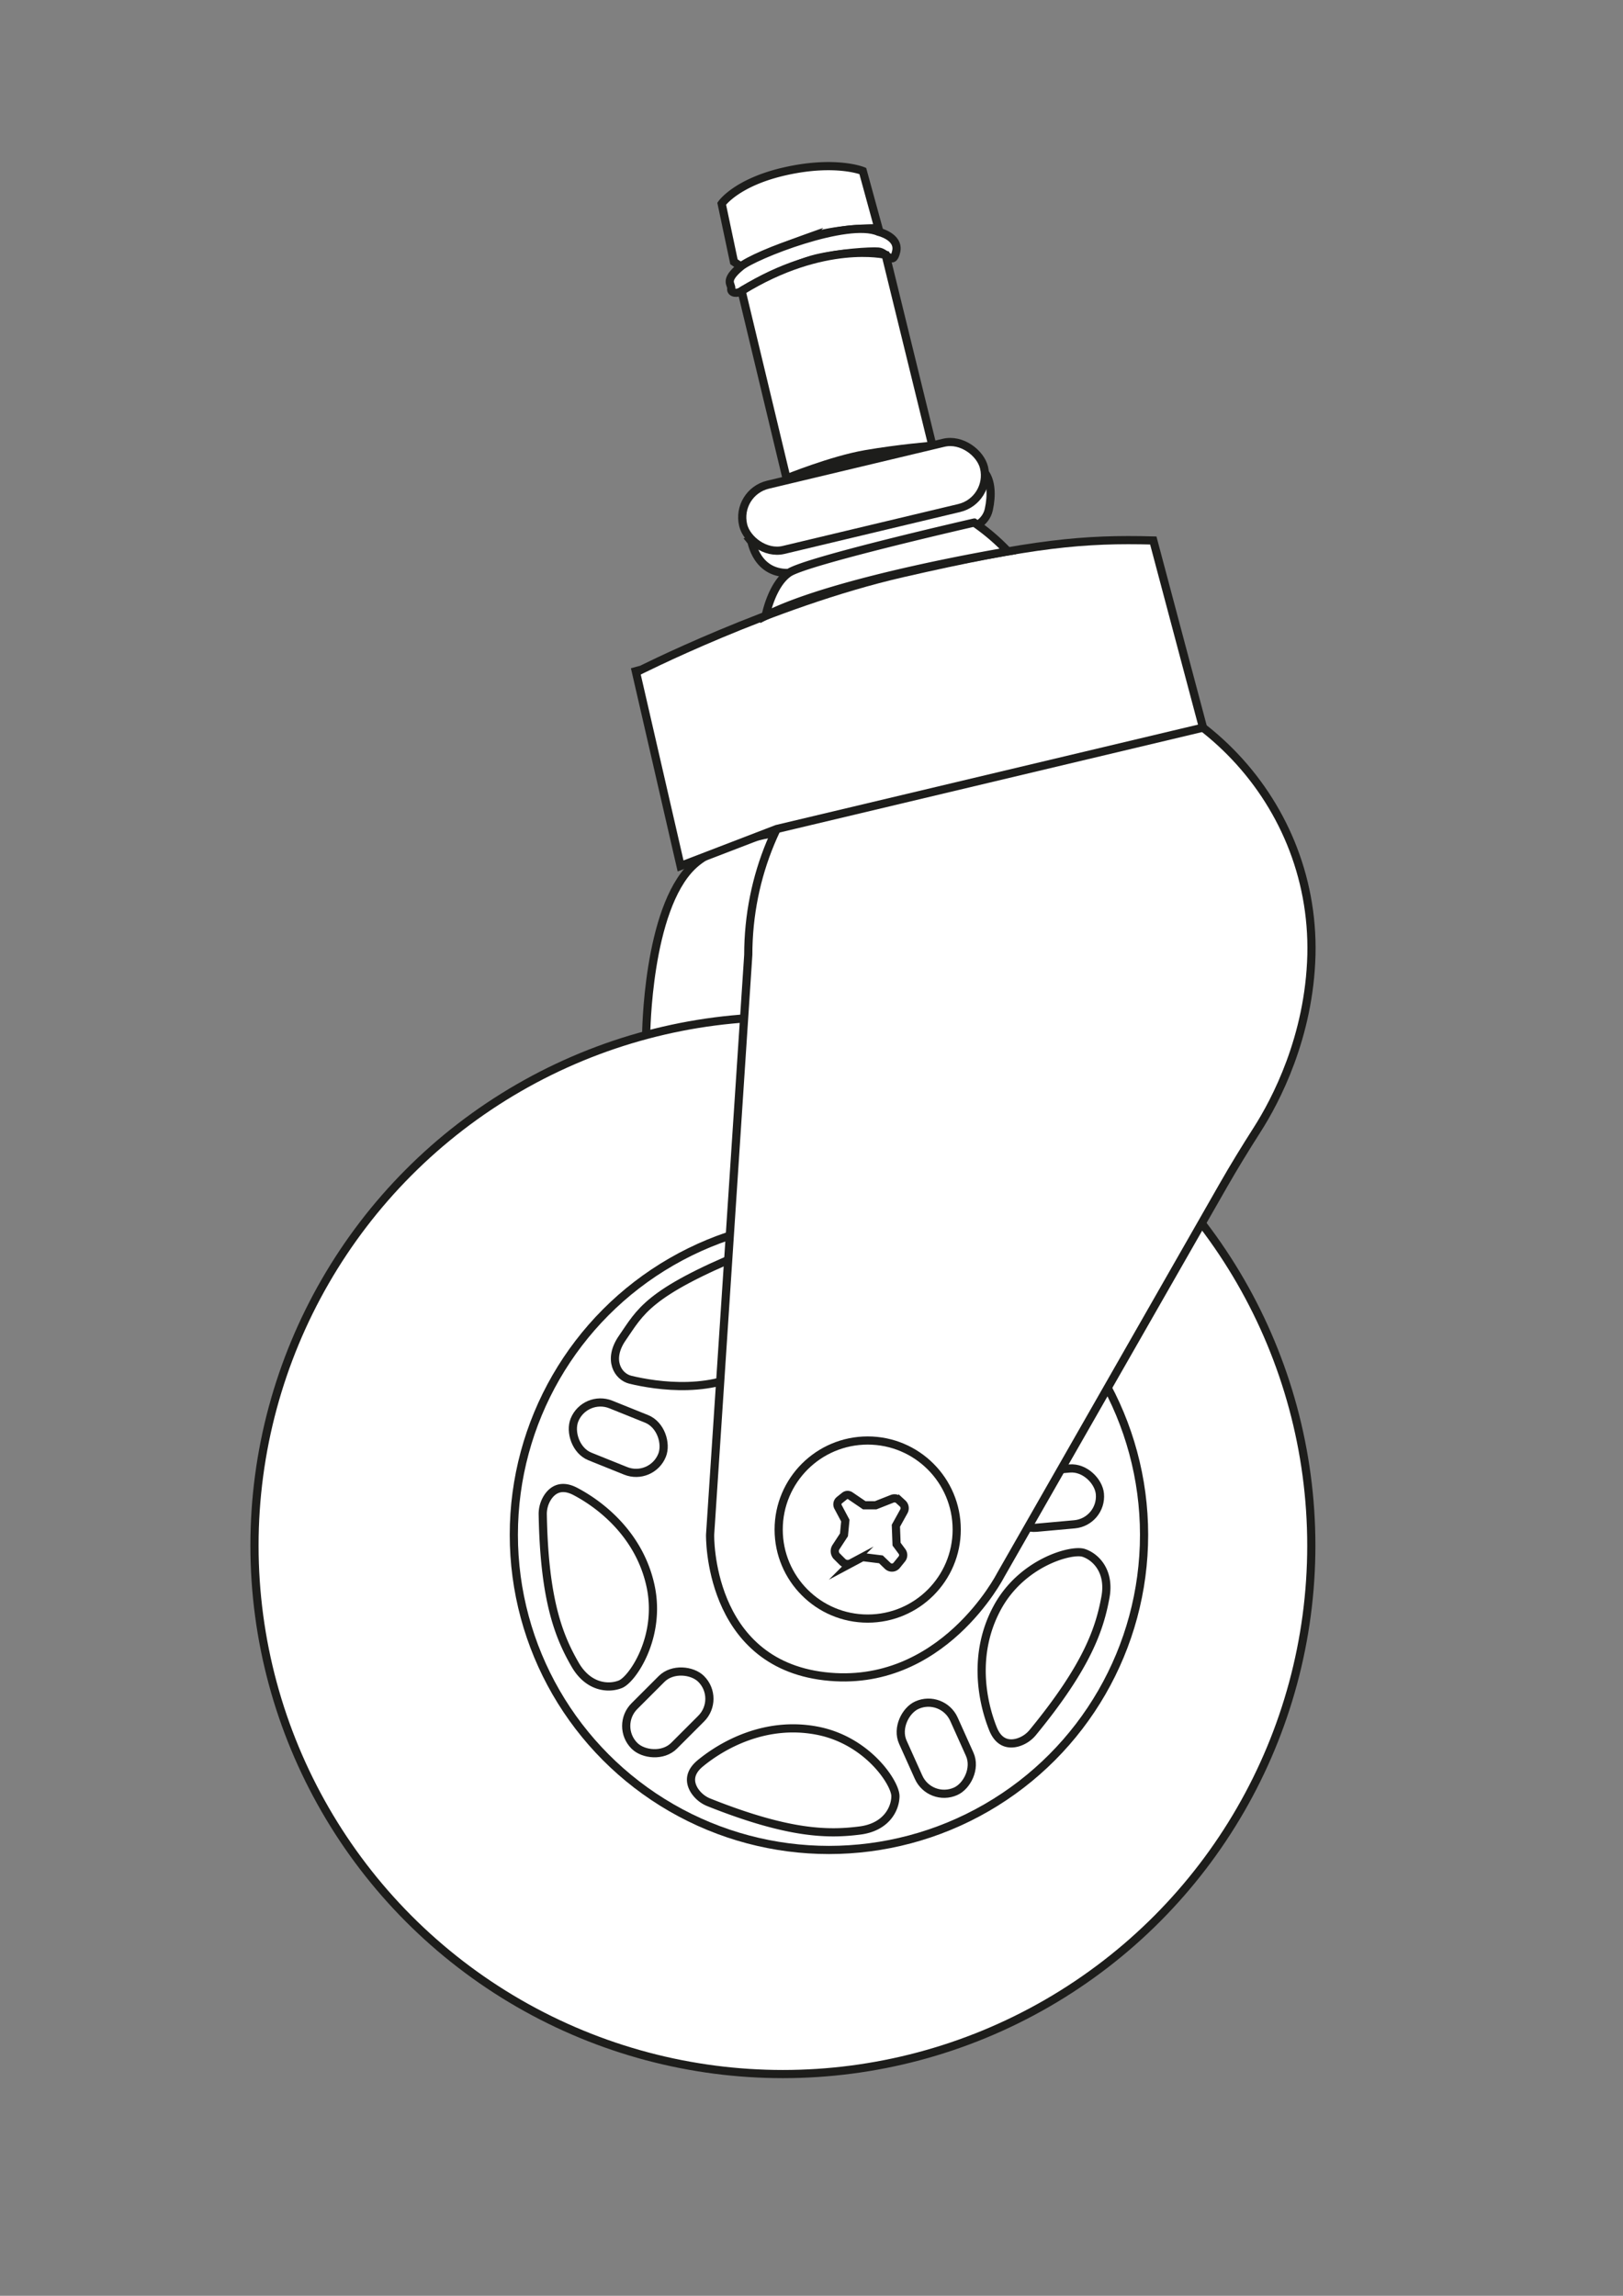 <svg id="Camada_1" data-name="Camada 1" xmlns="http://www.w3.org/2000/svg" viewBox="0 0 595.28 841.89"><rect x="0" y="0" width="595.28" height="841.89" fill="#808080" stroke="none"/><defs><style>.cls-1{fill:#fff;stroke:#1d1d1b;stroke-miterlimit:10;stroke-width:3px;}</style></defs><title>diagonal </title><path class="cls-1" d="M237,379.53s.34-46,17-62,68.34-15.33,68.34-15.33l-35.14,81.66Z"/><circle class="cls-1" cx="287.15" cy="566.77" r="193.81"/><circle class="cls-1" cx="304.04" cy="562.82" r="115.58"/><rect class="cls-1" x="209.48" y="516.93" width="34.64" height="20.55" rx="10.27" ry="10.27" transform="translate(213.17 -46.55) rotate(21.92)"/><rect class="cls-1" x="227.61" y="617.67" width="34.64" height="20.55" rx="10.27" ry="10.27" transform="translate(-372.28 357.11) rotate(-45)"/><rect class="cls-1" x="326.07" y="630.81" width="34.64" height="20.55" rx="10.27" ry="10.27" transform="translate(-100.58 1217.1) rotate(-114.2)"/><rect class="cls-1" x="368.85" y="539.11" width="34.64" height="20.55" rx="10.27" ry="10.27" transform="translate(820.09 1061.88) rotate(174.85)"/><path class="cls-1" d="M378.9,635.19a11.27,11.27,0,0,1-5.88,3.86c-2.94.74-6.65.31-8.82-5.1-4-10-7.5-27.5,1.5-44.25S393,568,397.45,569.45s9.75,6.75,8,16.25C403.34,597.19,398.91,610.8,378.9,635.19Z"/><path class="cls-1" d="M260.14,661a11.35,11.35,0,0,1-5.46-4.44c-1.6-2.58-2.32-6.24,2.19-9.95,8.31-6.84,23.92-15.49,42.62-12s29,19.36,28.93,24.11-3.48,11.34-13.06,12.55C303.77,672.74,289.46,672.66,260.14,661Z"/><path class="cls-1" d="M199.07,555.53a11.24,11.24,0,0,1,2-6.75c1.76-2.47,4.86-4.55,10-1.83,9.53,5,23.54,16.08,27.54,34.67s-6.65,34.22-11.05,36-11.8,1.18-16.62-7.19C205.1,600.31,199.64,587.08,199.07,555.53Z"/><path class="cls-1" d="M273.2,459.45c2.22-.92,4.28-4.44,6.64-4,3,.54,6.19,2.46,5.92,8.29-.48,10.75,7.31,24.93-7.81,36.47s-37.46,8-46.75,5.75c-4.61-1.12-8.45-7.39-2.93-15.32C234.94,481,237.45,474.2,273.2,459.45Z"/><path class="cls-1" d="M481,350.15C482.35,292,434.73,244.9,377.7,244.9S274.45,292,274.45,350.15l-14,212.67s-1,46.88,42,51.88,64.51-37,64.51-37l81.68-142.93c4-7,8.17-13.79,12.49-20.55C467.8,403.77,480.22,380.38,481,350.15Z"/><circle class="cls-1" cx="318.25" cy="560.9" r="32.65"/><path class="cls-1" d="M307.86,550.13l1.92-1.54a1.74,1.74,0,0,1,2.07-.09L317,552h4.17l6.05-2.38a2.34,2.34,0,0,1,2.45.45l1.38,1.26a2.36,2.36,0,0,1,.47,2.88l-2.93,5.29.25,6.75,2,2.7a2.24,2.24,0,0,1-.06,2.72l-1.9,2.35a2.23,2.23,0,0,1-3.28.21l-2.49-2.4-6.75-.83-4.16,2.22a2.74,2.74,0,0,1-3.19-.44l-2-2a2.72,2.72,0,0,1-.39-3.45l2.93-4.49.5-5.21-2.61-4.91A2,2,0,0,1,307.86,550.13Z"/><path class="cls-1" d="M284.89,304l-35.27,13.55-16.33-71S283,221.2,331,210.2s66.67-12.67,92-12l18.25,68.63Z"/><path class="cls-1" d="M275.48,198.07c.14.14,1.81,13,14.81,12S356,193.7,356,193.7s5.5-1.5,6.67-6.84.85-10.43-1.41-13.46S275.48,198.07,275.48,198.07Z"/><path class="cls-1" d="M280.83,225.81s2.16-11.35,8.48-15.73,68-18.45,68-18.45a77.5,77.5,0,0,1,12.36,10.57S306.87,212.59,280.83,225.81Z"/><path class="cls-1" d="M264.7,74.7s5.5-8,23.75-12,28,0,28,0l5.75,21s-14.75-.25-26,3.5a214.13,214.13,0,0,0-24.5,10.5L269.2,96Z"/><path class="cls-1" d="M322.2,85s7.75,1.75,6.5,7.25-3.5.25-6.5,0-14.25.5-22.75,2.5-26.25,11-27.5,12-4,.87-3.75-.88-2.87-2.87,3.5-8.12C276.72,93.56,311,80.07,322.2,85Z"/><path class="cls-1" d="M272,106.7l16.5,68.75s16.63-6.75,28.88-8.88S342,163.45,342,163.45l-17.17-70S302.2,88.07,272,106.7Z"/><rect class="cls-1" x="271.32" y="169.75" width="90.83" height="24.6" rx="12.3" ry="12.3" transform="translate(-33.59 78.45) rotate(-13.42)"/></svg>